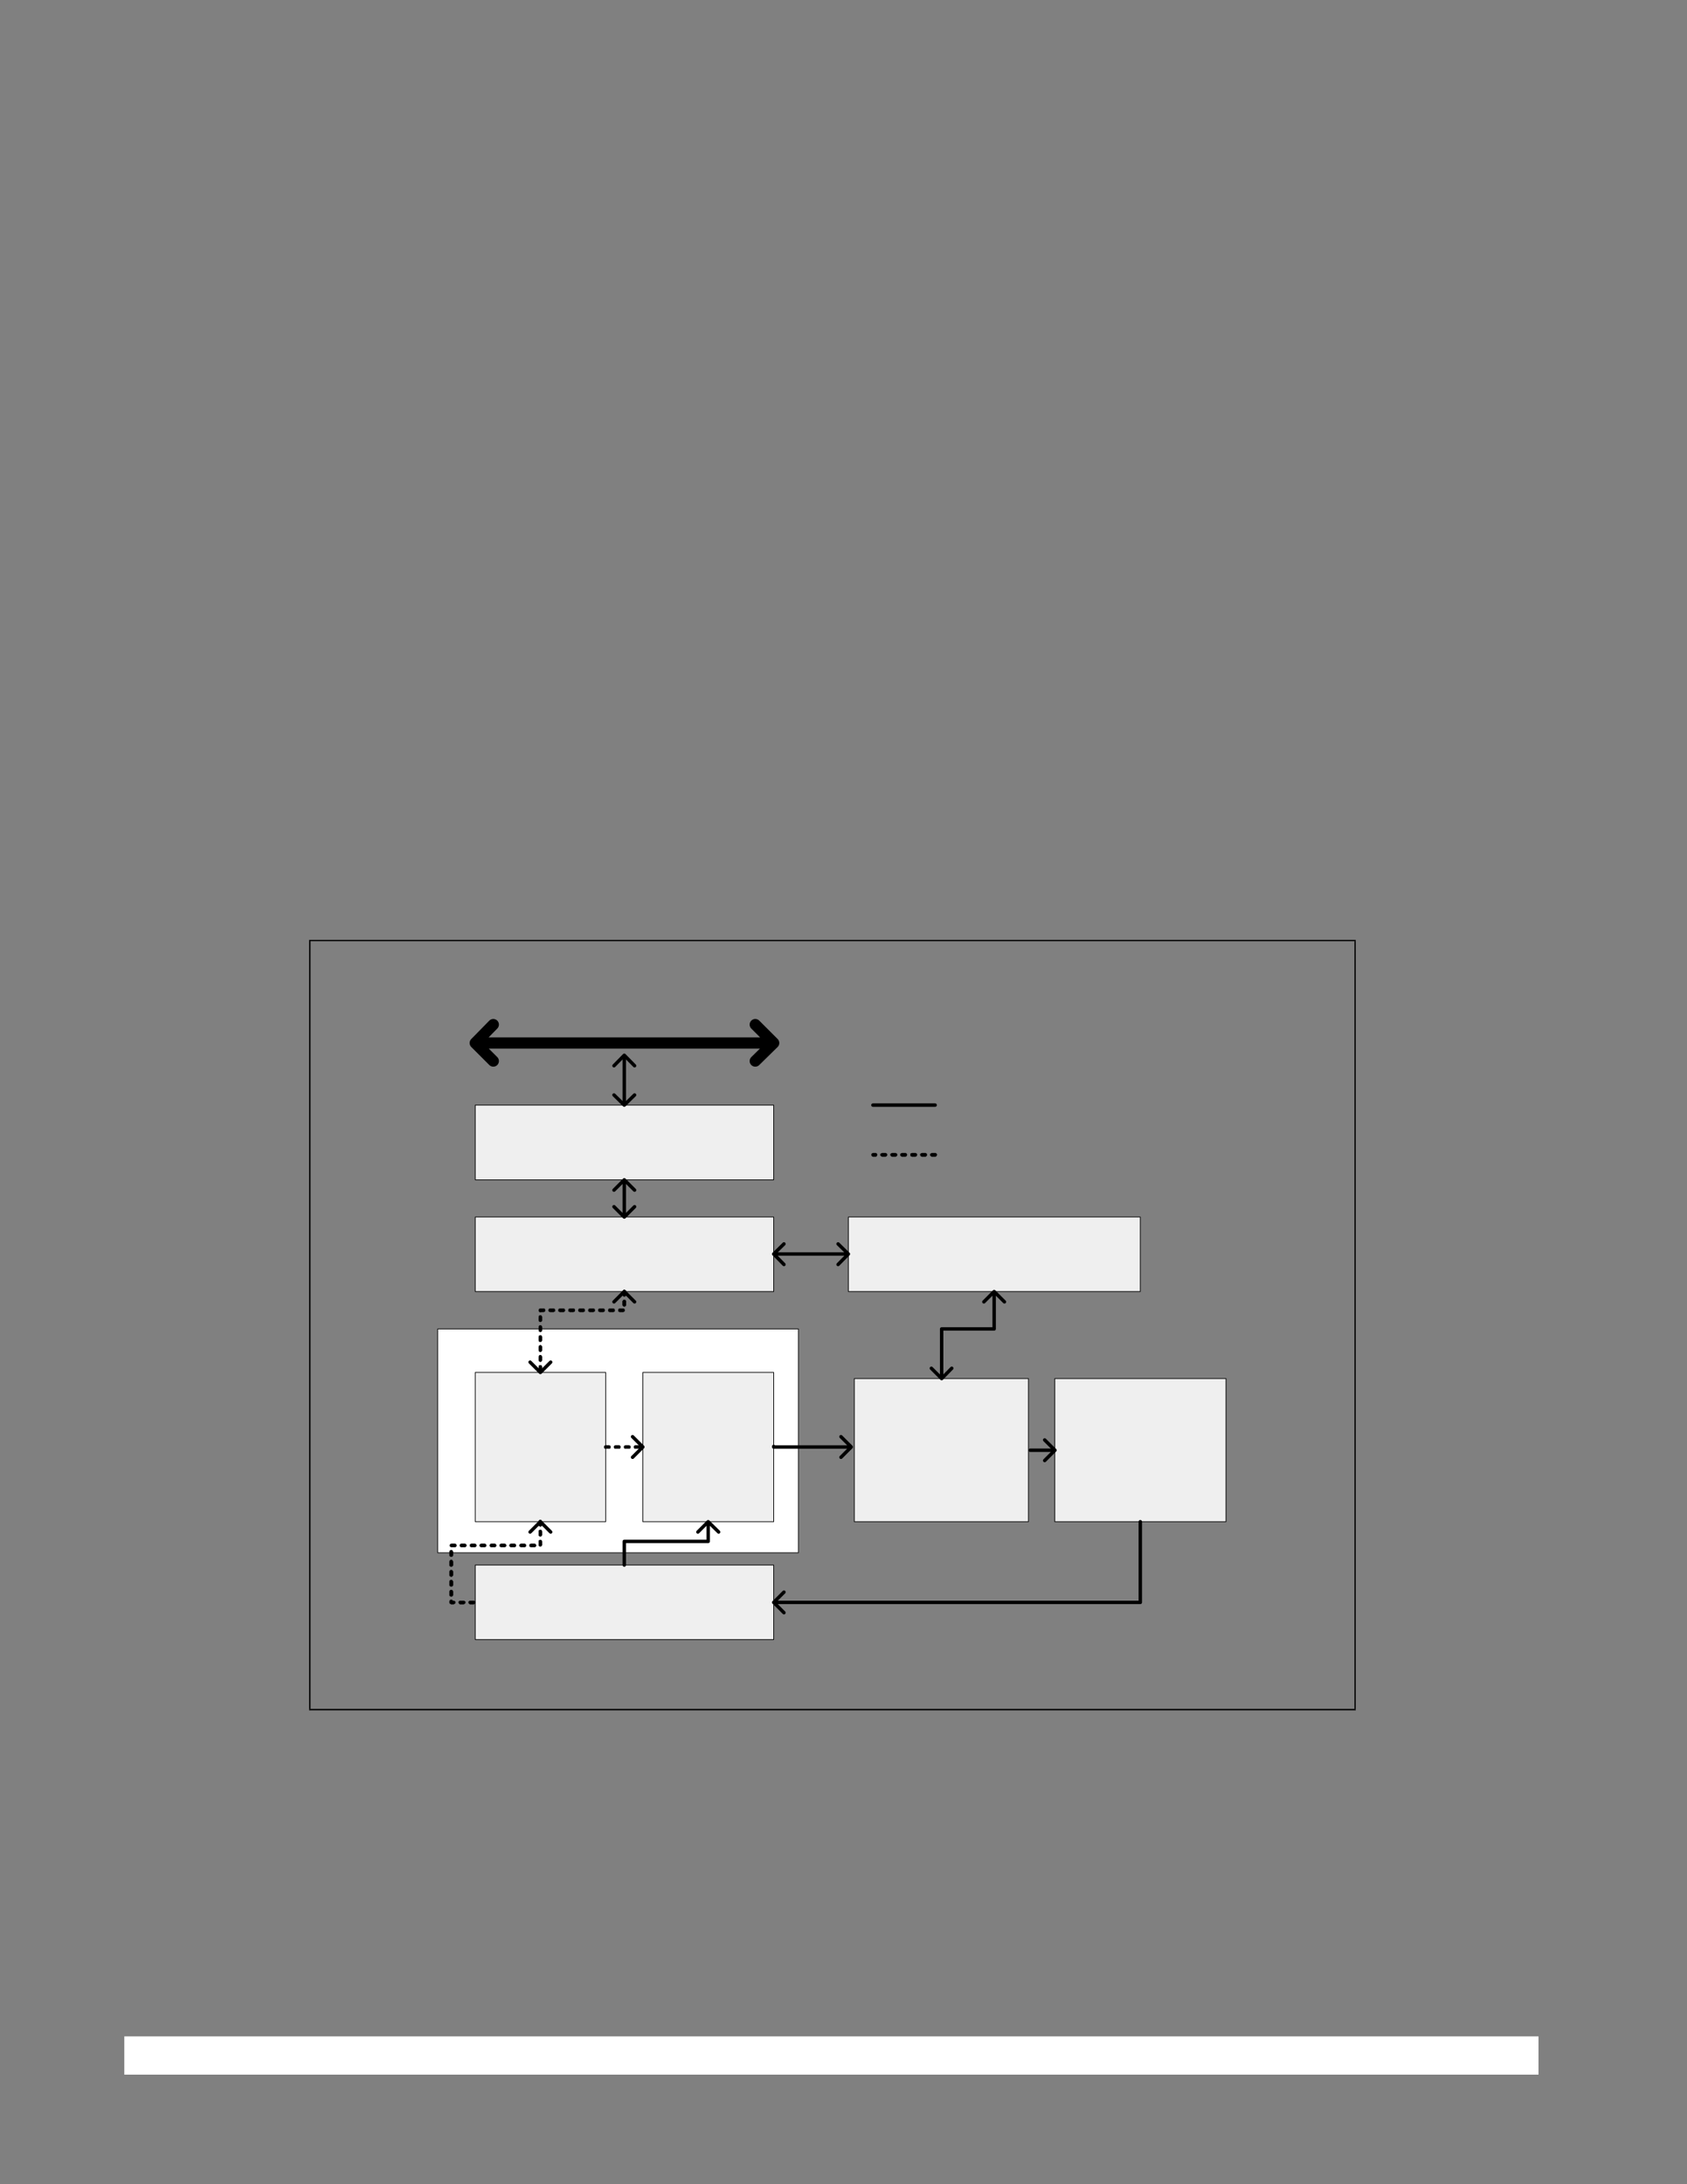 <?xml version="1.0" encoding="UTF-8" standalone="no"?>
<!DOCTYPE svg PUBLIC "-//W3C//DTD SVG 1.1//EN"
"http://www.w3.org/Graphics/SVG/1.1/DTD/svg11.dtd">
<svg viewBox="0 0 935 1210" version="1.1" xmlns="http://www.w3.org/2000/svg" xmlns:xlink="http://www.w3.org/1999/xlink">
<rect x="0" y="0" width="935" height="1210" fill="#808080" stroke="none"/>
<defs>
<style type="text/css"><![CDATA[
.g0_43{
fill: #FFF;
}
.g1_43{
fill: #000;
}
.g2_43{
fill: none;
stroke: #000;
stroke-width: 0.406;
stroke-linecap: round;
stroke-linejoin: round;
}
.g3_43{
fill: #EFEFEF;
}
.g4_43{
fill: none;
stroke: #000;
stroke-width: 6.228;
stroke-linecap: round;
stroke-linejoin: round;
}
.g5_43{
fill: none;
stroke: #000;
stroke-width: 1.895;
stroke-linecap: round;
stroke-linejoin: round;
}
.g6_43{
fill: #000;
stroke: #000;
stroke-width: 0.152;
stroke-linecap: round;
stroke-linejoin: round;
}
]]></style>
</defs>
<path d="M68.9,1149.3H852.7v-21.2H68.9v21.2Z" class="g0_43"/>
<path d="M171.3,946.7h.8V521.4h-.8V946.7Z" class="g1_43"/>
<path d="M750.7,946.7h.7V521.4h-.7V946.7Z" class="g1_43"/>
<path d="M171.3,521.4H751.4v-.7H171.3v.7Z" class="g1_43"/>
<path d="M171.3,947.5H751.4v-.8H171.3v.8Z" class="g1_43"/>
<path d="M242.6,860.2H442.5v-124H242.6v124Z" class="g0_43"/>
<path d="M242.6,860.2H442.5v-124H242.6v124Z" class="g2_43"/>
<path d="M263.4,653.6H428.8V612.2H263.4v41.4Z" class="g3_43"/>
<path d="M263.4,653.6H428.8V612.2H263.4v41.4Z" class="g2_43"/>
<path d="M263.4,715.5H428.8V674.2H263.4v41.3Z" class="g3_43"/>
<path d="M263.4,715.5H428.8V674.2H263.4v41.3Z" class="g2_43"/>
<path d="M470.2,715.5H632V674.2H470.2v41.3Z" class="g3_43"/>
<path d="M470.2,715.5H632V674.2H470.2v41.3Z" class="g2_43"/>
<path d="M263.4,843h72.3V760.3H263.4V843Z" class="g3_43"/>
<path d="M263.4,843h72.3V760.3H263.4V843Z" class="g2_43"/>
<path d="M356.3,843h72.5V760.3H356.3V843Z" class="g3_43"/>
<path d="M356.3,843h72.5V760.3H356.3V843Z" class="g2_43"/>
<path d="M473.5,843H570V763.7H473.5V843Z" class="g3_43"/>
<path d="M473.5,843H570V763.7H473.5V843Z" class="g2_43"/>
<path d="M584.6,843h94.9V763.7H584.6V843Z" class="g3_43"/>
<path d="M584.6,843h94.9V763.7H584.6V843Z" class="g2_43"/>
<path d="M263.4,908.3H428.8V867H263.4v41.3Z" class="g3_43"/>
<path d="M263.4,908.3H428.8V867H263.4v41.3Z" class="g2_43"/>
<path d="M263.4,577.8H428.8M273.4,567.6l-10,10.2l10,10m145.2,0l10.2,-10L418.6,567.6" class="g4_43"/>
<path d="M346,584.6v27.6m5.7,-21.8L346,584.6l-5.7,5.8m0,16.2l5.7,5.6l5.7,-5.6m-5.7,47v20.6m5.7,-14.9L346,653.6l-5.7,5.7m0,9.2l5.7,5.7l5.7,-5.7M632,843v44.7H428.8m5.7,-5.7l-5.7,5.7l5.7,5.7M428.8,694.7h41.4m-35.7,-5.6l-5.7,5.6l5.7,5.8m30,0l5.7,-5.8l-5.7,-5.6M551,715.5v20.7H521.9v27.5m34.8,-42.5L551,715.5l-5.7,5.7M516.2,758l5.7,5.7l5.6,-5.7" class="g5_43"/>
<path d="M300.4,843v2l-.1,.2l-.2,.2l-.3,.1l-.1,.2h-.4l-.1,-.2l-.4,-.1l-.2,-.2v-2.6l.2,-.3l.4,-.3h.6l.3,.3l.2,.3l.1,.1v.3Zm0,5.4v2.1l-.1,.1l-.2,.3l-.3,.2l-.1,.1h-.4l-.1,-.1l-.4,-.2l-.2,-.3v-2.5l.2,-.4l.4,-.2h.6l.3,.2l.3,.6v.1Zm0,5.6v2l-.1,.2l-.2,.2l-.3,.3h-.6l-.4,-.3l-.2,-.2v-2.6l.2,-.3l.4,-.2h.6l.3,.2l.2,.3l.1,.3v.1Zm-4.2,3.1h-2l-.1,-.1l-.5,-.2l-.1,-.3v-.6l.1,-.5l.5,-.1h.1l.1,-.1h1.9l.2,.1h.2l.3,.1l.1,.5l.2,.1v.4l-.2,.1l-.1,.3l-.3,.2l-.2,.1h-.2Zm-5.5,0h-2l-.2,-.1l-.3,-.2l-.3,-.3v-.6l.3,-.5l.3,-.1h.2l.1,-.1h1.9l.3,.1l.3,.1l.2,.5l.1,.1v.4l-.1,.1l-.2,.3l-.3,.2v.1h-.3Zm-5.4,0h-2.1l-.3,-.1l-.3,-.2l-.1,-.3l-.2,-.1V856l.2,-.1l.1,-.5l.3,-.1h.3l.1,-.1h2l.1,.1l.3,.1l.3,.5v.6l-.3,.3l-.3,.2v.1h-.1Zm-5.6,0h-2l-.2,-.1l-.3,-.2l-.3,-.3v-.6l.3,-.5l.3,-.1h.2v-.1h2l.1,.1h.2l.3,.1l.2,.5l.1,.1v.4l-.1,.1l-.2,.3l-.3,.2l-.2,.1h-.1Zm-5.6,0h-2l-.2,-.1l-.2,-.2l-.2,-.3l-.1,-.1V856l.1,-.1l.2,-.5l.2,-.1h.2l.2,-.1h1.8l.3,.1h.1l.3,.1l.1,.5l.2,.1v.4l-.2,.1l-.1,.3l-.3,.2l-.1,.1h-.3Zm-5.4,0h-2l-.3,-.1l-.3,-.2l-.2,-.3l-.1,-.1V856l.1,-.1l.2,-.5l.3,-.1h.3v-.1h2l.1,.1h.1l.3,.1l.3,.5v.6l-.3,.3l-.3,.2l-.1,.1h-.1Zm-5.6,0h-2L261,857l-.3,-.2l-.3,-.3v-.6l.3,-.5l.3,-.1h.1l.2,-.1h1.8l.2,.1h.2l.3,.1l.1,.5l.2,.1v.4l-.2,.1l-.1,.3l-.3,.2l-.2,.1h-.2Zm-5.5,0h-2.1l-.1,-.1l-.3,-.2l-.2,-.3l-.1,-.1V856l.1,-.1l.2,-.5l.3,-.1h.1l.2,-.1h1.9l.3,.1l.3,.1l.3,.5v.6l-.3,.3l-.3,.2v.1h-.3Zm-5.5,0h-2L250,857l-.5,-.2l-.1,-.3v-.1l-.2,-.2l.2,-.2v-.1l.1,-.5l.5,-.1h.1l.1,-.1h1.9l.2,.1h.1l.4,.1l.1,.5v.1l.2,.2l-.2,.2v.1l-.1,.3l-.4,.2l-.1,.1h-.2Zm-1,2.5v2.1l-.2,.2l-.1,.2l-.3,.3h-.8l-.3,-.3l-.2,-.2l-.1,-.2v-2.1l.1,-.3l.2,-.3l.3,-.2l.3,-.1h.2l.3,.1l.3,.2l.1,.3l.2,.3Zm0,5.6v2.1l-.2,.1l-.1,.2l-.3,.2l-.3,.1H250l-.3,-.1l-.3,-.2l-.2,-.2l-.1,-.1V865l.1,-.2l.2,-.3l.3,-.3h.8l.3,.3l.1,.3l.2,.2v.2Zm0,5.4v2.1l-.2,.2l-.1,.3l-.3,.1l-.3,.2H250l-.3,-.2l-.3,-.1l-.2,-.3l-.1,-.2v-2.2l.1,-.1l.2,-.3l.3,-.3h.8l.3,.3l.1,.3l.2,.1v.1Zm0,5.6v2.1l-.2,.1l-.1,.2l-.3,.3h-.8l-.3,-.3l-.2,-.2l-.1,-.1v-2.2l.1,-.3l.2,-.3l.3,-.1l.3,-.2h.2l.3,.2l.3,.1l.1,.3l.2,.3v.1Zm0,5.5v2.1l-.2,.1l-.1,.3l-.3,.1l-.3,.2H250l-.3,-.2l-.3,-.1l-.2,-.3l-.1,-.1v-2.3l.1,-.1l.2,-.3l.3,-.3h.8l.3,.3l.1,.3l.2,.1v.2Zm0,5.4v.6l-1,-.9h1.4l.3,.1l.3,.2l.2,.2l.1,.1v.5l-.1,.1l-.2,.4l-.3,.1l-.3,.2H250l-.3,-.2l-.3,-.1l-.2,-.4l-.1,-.1v-.8l.3,-.6l.3,-.2h.8l.3,.2l.1,.4l.2,.2Zm4,-.3h2l.2,.1l.3,.2l.3,.2v.7l-.3,.4l-.3,.1l-.2,.2h-2.2l-.3,-.2l-.1,-.1l-.2,-.4l-.1,-.1v-.5l.1,-.1l.2,-.2l.1,-.2l.3,-.1h.2Zm5.6,0h2l.1,.1l.3,.2l.2,.2l.1,.1v.5l-.1,.1l-.2,.4l-.3,.1l-.1,.2h-2.3l-.2,-.2l-.2,-.1l-.3,-.4v-.7l.3,-.2l.2,-.2l.2,-.1h.3Z" class="g6_43"/>
<path d="M305.2,848.7L299.5,843l-5.7,5.7M346,867V853.9h46.5V843m5.8,5.7L392.5,843l-5.7,5.7m42,-47.4v.3h43m-5.7,5.7l5.7,-5.7l-5.7,-5.7m118.6,7.5H571h13.7m-5.7,5.7l5.7,-5.7L579,797.7" class="g5_43"/>
<path d="M347,715.5v2.1l-.1,.1l-.2,.2l-.3,.3h-.8l-.3,-.3l-.1,-.2l-.2,-.1v-2.3l.2,-.2l.1,-.3l.3,-.1l.3,-.2h.2l.3,.2l.3,.1l.2,.3l.1,.2v.2Zm0,5.5v2l-.1,.2l-.2,.3l-.3,.2l-.3,.1h-.2l-.3,-.1l-.3,-.2l-.1,-.3L345,723v-2.2l.2,-.1l.1,-.3l.3,-.3h.8l.3,.3l.2,.3l.1,.1v.2Zm-1.7,5.8h-2l-.1,-.2h-.3l-.2,-.3v-.8l.2,-.3l.3,-.2l.1,-.1h2.2l.3,.1l.2,.2l.1,.3l.2,.2v.3l-.2,.3l-.1,.3h-.2l-.3,.2h-.2Zm-5.5,0h-2.1l-.1,-.2h-.3l-.1,-.3l-.1,-.3v-.3l.1,-.2l.1,-.3l.3,-.2l.1,-.1h2.4l.1,.1l.3,.2l.2,.3v.8l-.2,.3h-.3l-.1,.2h-.3Zm-5.5,0h-2l-.1,-.2h-.5V726l-.2,-.2l.2,-.1v-.5l.5,-.2l.1,-.1h2.2l.1,.1l.4,.2l.1,.3v.2l.2,.1l-.2,.2v.3l-.1,.3h-.4l-.1,.2h-.2Zm-5.5,0h-2.1l-.1,-.2h-.3l-.2,-.3v-.8l.2,-.3l.3,-.2l.1,-.1h2.2l.3,.1l.3,.2l.1,.3l.1,.2v.3l-.1,.3l-.1,.3h-.3l-.3,.2h-.1Zm-5.6,0h-1.9l-.3,-.2h-.3v-.3l-.2,-.3v-.3l.2,-.2v-.3l.3,-.2l.3,-.1h2.2l.1,.1l.3,.2l.2,.3v.8l-.2,.3h-.3l-.1,.2h-.3Zm-5.4,0h-2l-.2,-.2h-.4l-.1,-.3v-.8l.1,-.3l.6,-.3h2.1l.6,.3l.1,.3v.2l.1,.1l-.1,.2v.3l-.1,.3h-.4l-.2,.2h-.1Zm-5.6,0h-2l-.2,-.2h-.3l-.2,-.3v-.8l.2,-.3l.3,-.2l.2,-.1h2c.9,-.1,1.3,1.4,.5,1.7l-.2,.2h-.3Zm-5.4,0h-2l-.3,-.2h-.3l-.1,-.3L304,726v-.3l.1,-.2l.1,-.3l.3,-.2l.3,-.1h2.1l.2,.1l.3,.2l.2,.3v.8l-.2,.3h-.3l-.2,.2h-.1Zm-5.6,0h-1.7l.9,-1v.3c-.4,1.3,-1.8,1,-1.8,-.3l.1,-.1v-.2l.1,-.3l.4,-.2l.1,-.1h2.1l.3,.1l.3,.2v.3l.2,.2v.3l-.2,.3v.3h-.3l-.3,.2h-.2Zm-.8,2.9v2l-.1,.1l-.2,.2l-.3,.3h-.6l-.4,-.3l-.1,-.2v-.1l-.1,-.3v-1.7l.1,-.2v-.3l.1,-.3l.4,-.1l.1,-.1h.5v.1l.3,.1l.2,.3l.1,.3v.2Zm0,5.5v2l-.1,.2l-.2,.2l-.3,.1v.2h-.5l-.1,-.2l-.4,-.1l-.1,-.2v-.2l-.1,-.3v-1.7l.1,-.3v-.1l.1,-.3l.4,-.3h.6l.3,.3l.2,.3l.1,.1v.3Zm0,5.4v2.1l-.1,.1l-.2,.4l-.3,.1l-.3,.1l-.2,-.1h-.1l-.4,-.1l-.1,-.4v-.1l-.1,-.2v-1.9l.1,-.1v-.2l.1,-.4l.4,-.1h.1l.2,-.1l.3,.1l.3,.1l.3,.6v.1Zm0,5.6v2l-.1,.2l-.2,.2l-.3,.3h-.6l-.4,-.3l-.1,-.2v-.2l-.1,-.3v-1.7l.1,-.3v-.1l.1,-.3l.4,-.2l.1,-.1h.5v.1l.3,.2l.2,.3l.1,.1v.3Zm0,5.6v1.8l-.1,.3l-.2,.2l-.3,.2v.1h-.5l-.1,-.1l-.4,-.2l-.1,-.2v-.3l-.1,-.1v-1.7l.1,-.3v-.2l.1,-.3l.4,-.3h.6l.3,.3l.2,.3l.1,.2v.3Zm0,5.4v2l-.1,.2l-.5,.4h-.6l-.4,-.3l-.1,-.1v-.2l-.1,-.1v-1.9l.1,-.2v-.1l.1,-.5l.4,-.1h.6l.3,.1l.2,.5l.1,.1v.2Z" class="g6_43"/>
<path d="M351.7,721.2L346,715.5l-5.7,5.7m-46.5,33.4l5.7,5.7l5.7,-5.7M518.3,612.2H483.8" class="g5_43"/>
<path d="M518.3,640.7h-2l-.1,-.1l-.3,-.2l-.3,-.3v-.8l.6,-.4l.1,-.1h2.3l.1,.1l.3,.2l.1,.2l.2,.3v.2l-.2,.3l-.1,.3l-.3,.2l-.1,.1h-.3Zm-5.4,0h-2l-.3,-.1l-.3,-.2l-.1,-.3l-.2,-.3v-.2l.2,-.3l.1,-.2l.3,-.2l.3,-.1h2.2l.1,.1l.5,.4v.3c.1,.7,-.1,.6,-.6,1.1h-.2Zm-5.5,0h-2.1l-.1,-.1l-.5,-.2l-.1,-.3v-.8l.1,-.2l.5,-.2l.1,-.1h2.2l.2,.1l.3,.2l.1,.2l.2,.3v.2l-.2,.3l-.1,.3l-.3,.2l-.2,.1h-.1Zm-5.6,0h-2l-.2,-.1l-.3,-.2l-.3,-.3v-.8l.6,-.4l.2,-.1h2.3v.1l.3,.2l.2,.2l.1,.3v.2l-.1,.3l-.2,.3l-.3,.2v.1h-.3Zm-5.4,0h-2.1c-.5,-.2,-.8,-.6,-.8,-1.1l.1,-.3l.2,-.2l.3,-.2l.2,-.1h2.2l.1,.1l.6,.4v.3c.1,.7,-.1,.7,-.7,1.1h-.1Zm-5.6,0h-2l-.2,-.1l-.3,-.2l-.3,-.3v-.8l.6,-.4l.2,-.1h2.1l.2,.1l.3,.2l.2,.2l.1,.3v.2l-.1,.3l-.2,.3l-.3,.2l-.2,.1h-.1Zm-5.6,0h-1.5l-.1,-.1l-.4,-.2l-.1,-.3v-.3l-.2,-.1l.2,-.1v-.3l.1,-.2l.4,-.2l.1,-.1h1.8l.2,.1l.2,.2l.1,.2l.2,.3v.2l-.2,.3l-.1,.3l-.2,.2l-.2,.1h-.3Z" class="g6_43"/>
<path d="M335.7,800.7h2l.2,.1l.3,.2l.2,.3v.6l-.2,.4l-.3,.2h-2.6l-.3,-.2l-.1,-.4l-.1,-.1v-.4l.1,-.1l.1,-.3l.3,-.2l.3,-.1h.1Zm5.6,0h1.9l.3,.1l.2,.2l.1,.3l.1,.1v.4l-.1,.1l-.1,.4l-.2,.2h-2.7l-.3,-.2l-.2,-.4v-.6l.2,-.3l.3,-.2l.2,-.1h.3Zm5.4,0h2l.6,.3l.1,.3v.1l.1,.2l-.1,.2v.1l-.1,.4l-.4,.2h-2.5l-.4,-.2l-.1,-.4v-.1l-.1,-.2l.1,-.2v-.1l.1,-.3l.6,-.3h.1Zm5.6,0h2l.1,.1l.3,.2l.2,.3v.6l-.2,.4l-.3,.2h-2.6l-.3,-.2v-.4l-.2,-.1v-.4l.2,-.1V801l.3,-.2l.2,-.1h.3Z" class="g6_43"/>
<path d="M350.6,807.3l5.7,-5.7l-5.7,-5.7" class="g5_43"/>
</svg>